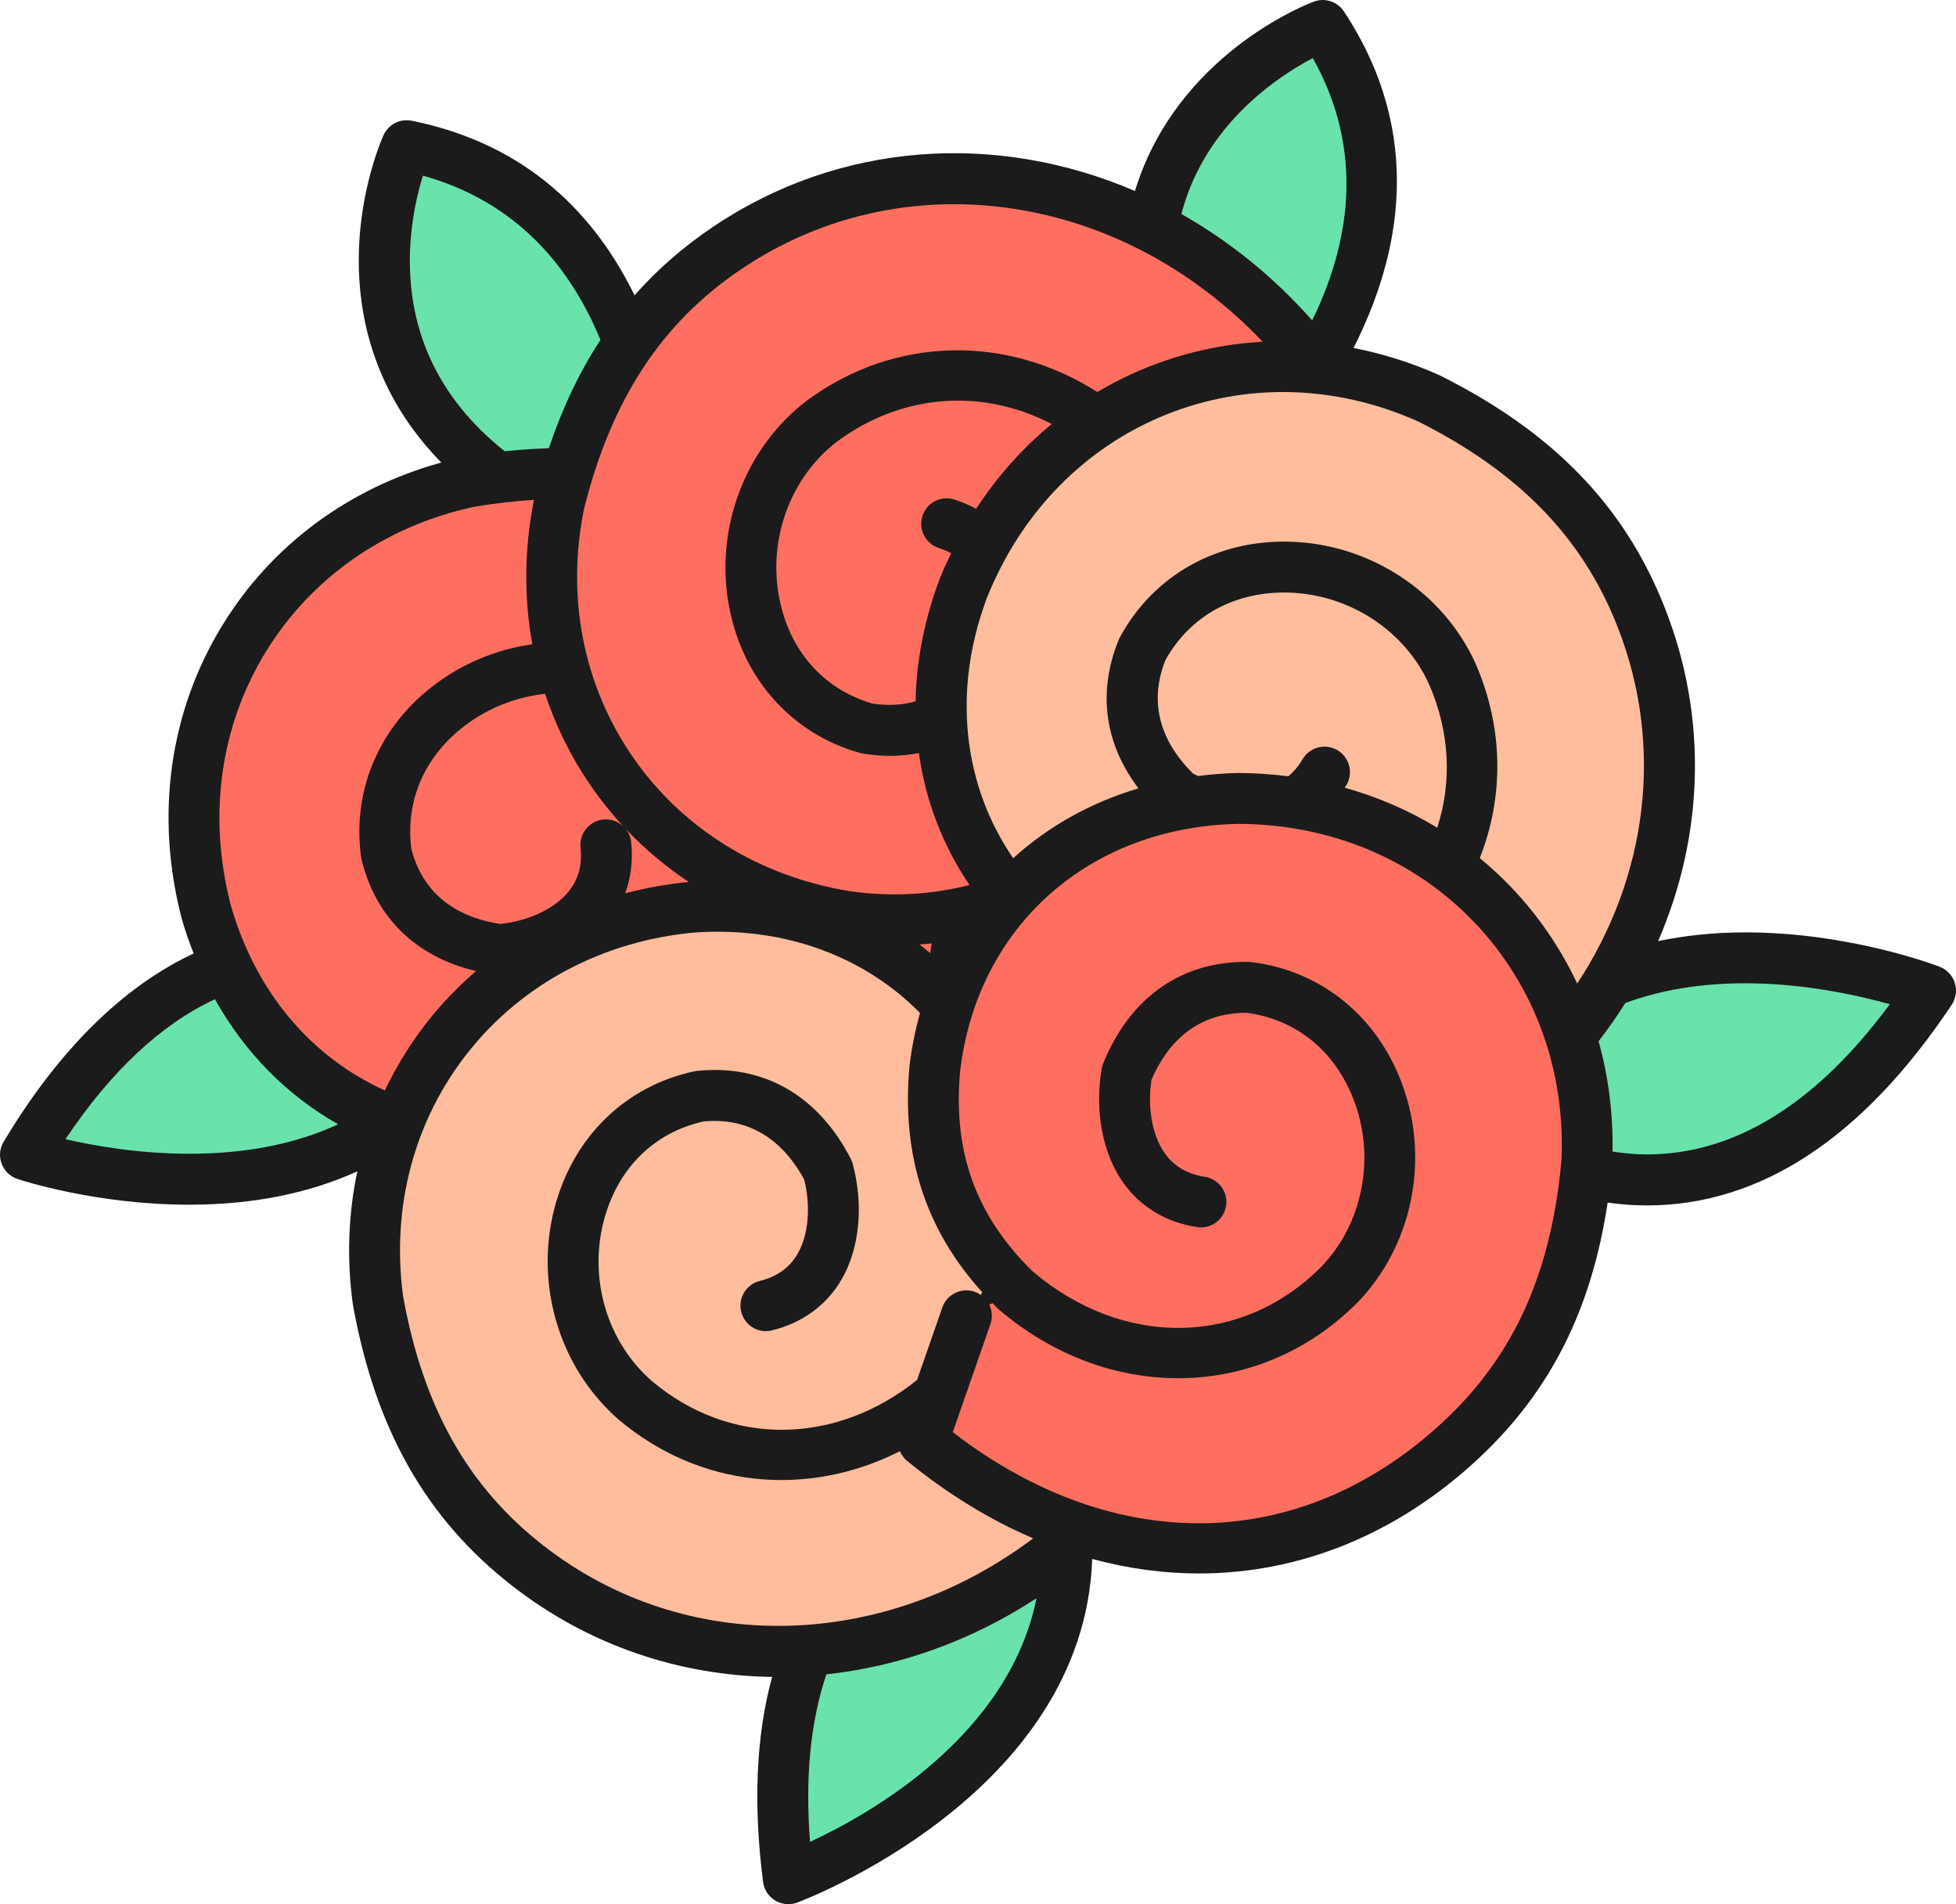 <svg version="1.1" id="图层_1" x="0px" y="0px" width="153.64px" height="149.533px" viewBox="0 0 153.64 149.533" enable-background="new 0 0 153.64 149.533" xml:space="preserve" xmlns="http://www.w3.org/2000/svg" xmlns:xlink="http://www.w3.org/1999/xlink" xmlns:xml="http://www.w3.org/XML/1998/namespace">
  <path fill="#1C1B1B" d="M153.547,77.184c-0.183-0.578-0.619-1.042-1.184-1.261c-0.285-0.111-7.074-2.703-15.281-2.703
	c-2.417,0-4.696,0.239-6.841,0.686c3.56-8.195,3.956-17.492,0.518-26.197c-3.151-7.977-8.751-13.763-17.622-18.209
	c-0.026-0.015-0.052-0.026-0.078-0.037c-2.201-0.986-4.462-1.693-6.744-2.135c3.688-7.263,5.618-16.776-0.751-26.428
	c-0.512-0.775-1.491-1.099-2.36-0.774c-0.402,0.148-9.882,3.743-13.602,13.541c-0.167,0.439-0.317,0.884-0.455,1.333
	c-10.839-4.667-23.202-3.917-33.211,2.86c-2.307,1.562-4.328,3.33-6.094,5.33c-3.032-6.197-8.31-11.857-17.5-13.708
	c-0.913-0.184-1.828,0.283-2.213,1.128c-0.178,0.39-4.31,9.65,0.02,19.194c1.083,2.388,2.597,4.559,4.516,6.519
	c-7.262,1.999-13.319,6.475-17.179,12.748c-4.177,6.792-5.323,14.966-3.215,23.061c0.27,0.948,0.592,1.855,0.939,2.745
	c-4.791,2.246-10.03,6.634-14.923,14.782c-0.313,0.521-0.372,1.154-0.161,1.723c0.21,0.569,0.667,1.012,1.243,1.204
	c0.247,0.082,6.14,2.02,13.494,2.021c0.001,0,0,0,0.002,0c4.995,0,9.416-0.896,13.205-2.625c-0.713,3.347-0.844,6.858-0.36,10.414
	c0.004,0.029,0.009,0.058,0.014,0.086c1.765,9.767,5.736,16.772,12.498,22.046c6.037,4.706,13.175,7.06,20.427,7.161
	c-1.256,4.584-1.498,9.963-0.71,16.102c0.078,0.602,0.423,1.138,0.941,1.452c0.317,0.194,0.679,0.294,1.042,0.294
	c0.229,0,0.458-0.039,0.679-0.12c0.25-0.09,22.536-8.379,23.191-26.992c2.788,0.756,5.596,1.141,8.379,1.141
	c7.871,0,15.543-3.023,21.999-9.062c5.607-5.245,8.854-11.678,10.105-20.063c0.987,0.139,2.014,0.222,3.082,0.222
	c0.001,0,0.001,0,0.002,0c8.917,0,16.975-5.304,23.948-15.763C153.641,78.392,153.73,77.761,153.547,77.184z" class="color c1"/>
  <path fill="#69E2AC" d="M33.217,13.796c-0.834,2.7-2.065,8.582,0.592,14.396c1.248,2.733,3.201,5.151,5.838,7.247
	c1.18-0.126,2.333-0.205,3.46-0.235c1.071-3.178,2.412-6.003,4.058-8.512C44.883,21.156,40.733,15.88,33.217,13.796z" class="color c2"/>
  <path fill="#69E2AC" d="M16.884,78.468c-4.234,1.971-8.162,5.64-11.741,10.993c2.243,0.517,5.775,1.144,9.719,1.144
	c0,0,0.001,0,0.002,0c4.501,0,8.4-0.782,11.696-2.316C22.585,86.049,19.253,82.713,16.884,78.468z" class="color c2"/>
  <path fill="#69E2AC" d="M103.118,4.563c-2.503,1.311-7.542,4.583-9.794,10.564c-0.207,0.549-0.378,1.111-0.53,1.681
	c3.717,2.1,7.187,4.872,10.23,8.302c0.016,0.018,0.026,0.039,0.042,0.058C105.911,19.359,107.318,12.044,103.118,4.563z" class="color c2"/>
  <path fill="#69E2AC" d="M126.661,90.431c0.867,0.132,1.758,0.227,2.693,0.227c0,0,0.001,0,0.001,0
	c6.884,0,13.296-3.965,19.087-11.795c-2.53-0.71-6.735-1.645-11.362-1.645c-3.506,0-6.643,0.525-9.414,1.551
	c-0.646,1.028-1.348,2.028-2.101,3C126.338,84.534,126.711,87.444,126.661,90.431z" class="color c2"/>
  <path fill="#69E2AC" d="M63.628,144.644c4.882-2.269,15.615-8.399,17.79-19.137c-5.128,3.357-10.792,5.366-16.508,5.98
	C63.669,135.178,63.226,139.562,63.628,144.644z" class="color c2"/>
  <path fill="#FF6F60" d="M72.226,74.172c0.29,0.214,0.56,0.454,0.839,0.68c0.039-0.254,0.081-0.508,0.114-0.762
	C72.862,74.121,72.546,74.151,72.226,74.172z" class="color c3"/>
  <path fill="#FFBD9D" d="M72.262,79.545c-0.367,1.353-0.659,2.751-0.829,4.21c-0.622,6.971,1.252,12.782,5.709,17.715
	c-0.032,0.076-0.066,0.151-0.099,0.227c-0.146-0.102-0.303-0.192-0.479-0.253c-1.042-0.362-2.183,0.188-2.546,1.23l-1.985,5.696
	c-6.406,5.14-14.692,5.27-20.841,0.074c-3.481-3.038-4.963-7.963-3.773-12.548c1.065-4.107,3.922-6.955,7.848-7.83
	c4.253-0.391,6.636,2.217,7.902,4.571c0.531,2.158,0.332,4.384-0.533,5.851c-0.637,1.08-1.605,1.771-2.959,2.107
	c-1.071,0.267-1.724,1.352-1.458,2.423c0.267,1.071,1.35,1.729,2.423,1.458c2.382-0.593,4.263-1.962,5.44-3.959
	c1.438-2.441,1.773-5.853,0.896-9.123c-0.037-0.139-0.088-0.272-0.154-0.399c-2.573-4.983-6.86-7.436-12.072-6.896
	c-0.071,0.006-0.142,0.018-0.212,0.033c-5.435,1.156-9.544,5.18-10.992,10.759c-1.566,6.039,0.402,12.541,5.04,16.587
	c6.4,5.408,14.884,6.147,22.097,2.488c0.124,0.273,0.289,0.53,0.531,0.729c3.187,2.619,6.528,4.655,9.937,6.113
	c-11.773,8.849-27.29,9.28-38.475,0.563c-5.93-4.625-9.431-10.842-11.014-19.562c-0.944-7.024,0.87-13.834,5.111-19.18
	c4.273-5.384,10.585-8.722,17.726-9.394C61.623,72.736,67.893,75.115,72.262,79.545z M112.221,53.671
	c-1.918-4.169-6.225-6.979-10.958-7.134c-4.24-0.123-7.781,1.799-9.729,5.317c-1.572,3.974,0.257,6.993,2.156,8.874
	c0.133,0.078,0.27,0.144,0.405,0.214c1.036-0.127,2.087-0.22,3.167-0.241c1.334,0.005,2.646,0.099,3.937,0.263
	c0.42-0.356,0.794-0.793,1.114-1.34c0.559-0.952,1.784-1.271,2.736-0.713c0.953,0.559,1.272,1.783,0.714,2.736
	c-0.043,0.073-0.092,0.139-0.137,0.211c2.576,0.723,5.017,1.774,7.266,3.143C114.05,61.425,113.902,57.479,112.221,53.671z
	 M127.039,49.177c-2.764-6.995-7.739-12.108-15.655-16.084c-6.474-2.888-13.52-3.069-19.846-0.51
	c-6.371,2.582-11.354,7.694-14.03,14.399c-2.74,7.344-1.834,14.708,2.074,20.414c2.75-2.498,6.083-4.366,9.841-5.487
	c-2.66-3.5-3.226-7.566-1.551-11.666c0.027-0.066,0.058-0.133,0.093-0.196c2.644-4.888,7.678-7.696,13.427-7.506
	c6.235,0.201,11.917,3.927,14.475,9.488c2.265,5.132,2.261,10.561,0.367,15.358c0.872,0.721,1.709,1.49,2.498,2.319
	c2.137,2.244,3.86,4.786,5.154,7.535C129.358,68.936,130.78,58.651,127.039,49.177z" class="color c4"/>
  <path fill="#FF6F60" d="M36.997,56.638c1.76-1.209,3.77-1.927,5.815-2.152c0.844,2.54,2.039,4.967,3.588,7.214
	c0.822,1.192,1.729,2.308,2.707,3.349c-0.413-0.481-1.045-0.759-1.726-0.69c-1.098,0.115-1.895,1.099-1.781,2.197
	c0.146,1.388-0.172,2.533-0.972,3.502c-1.084,1.314-3.107,2.261-5.317,2.499c-2.646-0.39-5.91-1.739-6.998-5.868
	C31.796,62.699,33.499,59.041,36.997,56.638z M49.128,65.072c0.244,0.293,0.407,0.66,0.45,1.068
	c0.149,1.424-0.018,2.775-0.468,4.011c1.614-0.423,3.28-0.726,4.991-0.891C52.289,68.054,50.62,66.656,49.128,65.072z M28.408,67.56
	c-0.018-0.069-0.031-0.14-0.041-0.211c-0.768-5.505,1.612-10.741,6.365-14.006c2.148-1.477,4.583-2.392,7.081-2.751
	c-0.669-3.667-0.639-7.498,0.129-11.336c-1.533,0.091-3.12,0.276-4.767,0.558c-6.926,1.511-12.708,5.54-16.283,11.353
	c-3.6,5.854-4.583,12.925-2.764,19.911c1.961,6.884,6.38,11.979,12.104,14.551c0.921-1.934,2.056-3.774,3.413-5.483
	c1.132-1.426,2.391-2.721,3.75-3.891C32.724,75.162,29.558,72.125,28.408,67.56z M65.78,34.655
	c-3.652,2.778-5.46,7.595-4.581,12.249c0.788,4.171,3.447,7.202,7.304,8.34c1.289,0.204,2.419,0.116,3.413-0.166
	c0.059-3.115,0.664-6.327,1.862-9.536c0.286-0.716,0.602-1.411,0.932-2.095c-0.295-0.159-0.613-0.298-0.964-0.411
	c-1.051-0.338-1.63-1.464-1.292-2.515s1.463-1.63,2.515-1.293c0.605,0.195,1.172,0.442,1.7,0.733
	c1.659-2.543,3.658-4.782,5.943-6.663C77.219,30.506,70.948,30.853,65.78,34.655z M72.174,59.142
	c-1.404,0.276-2.894,0.292-4.45,0.027c-0.07-0.013-0.141-0.028-0.209-0.049c-5.344-1.518-9.174-5.808-10.245-11.472
	c-1.158-6.132,1.242-12.488,6.114-16.195c6.956-5.119,15.758-5.161,22.81-0.668c1.225-0.726,2.506-1.365,3.843-1.907
	c2.947-1.194,6.025-1.867,9.138-2.041c-11.244-11.844-28.292-14.269-40.999-5.668c-6.227,4.216-10.136,10.183-12.299,18.779
	c-1.414,6.947-0.06,13.863,3.814,19.48c3.902,5.658,9.976,9.41,17.102,10.565c3.299,0.458,6.452,0.255,9.359-0.494
	C74.048,66.392,72.698,62.879,72.174,59.142z M77.795,103.99l-2.955,8.479c12.771,9.83,27.455,9.531,38.595-0.89
	c5.492-5.136,8.421-11.642,9.214-20.468c0.311-7.084-2.108-13.705-6.813-18.647c-4.738-4.979-11.324-7.735-18.543-7.765
	c-11.741,0.223-20.552,8.045-21.881,19.464c-0.563,6.325,1.25,11.329,5.71,15.688c7.154,6.056,16.477,5.891,22.692-0.405
	c3.173-3.313,4.208-8.35,2.614-12.809c-1.429-3.996-4.531-6.579-8.52-7.102c-0.003,0-0.005,0-0.008,0
	c-4.267,0-6.403,2.81-7.454,5.265c-0.334,2.198,0.064,4.398,1.057,5.782c0.732,1.02,1.757,1.619,3.135,1.833
	c1.091,0.171,1.839,1.192,1.669,2.283c-0.17,1.092-1.193,1.833-2.283,1.669c-2.425-0.377-4.419-1.571-5.771-3.454
	c-1.652-2.303-2.293-5.671-1.713-9.01c0.024-0.142,0.064-0.28,0.119-0.412c2.117-5.19,6.164-8.028,11.404-7.954
	c0.073,0.002,0.145,0.006,0.217,0.015c5.518,0.667,9.972,4.309,11.914,9.739c2.099,5.872,0.72,12.523-3.513,16.942
	c-7.664,7.763-19.516,8.017-28.201,0.62c-0.033-0.029-0.066-0.059-0.097-0.089c-0.146-0.142-0.28-0.287-0.421-0.43l-0.256,0.124
	C77.929,102.921,77.977,103.468,77.795,103.99z" class="color c3"/>
</svg>